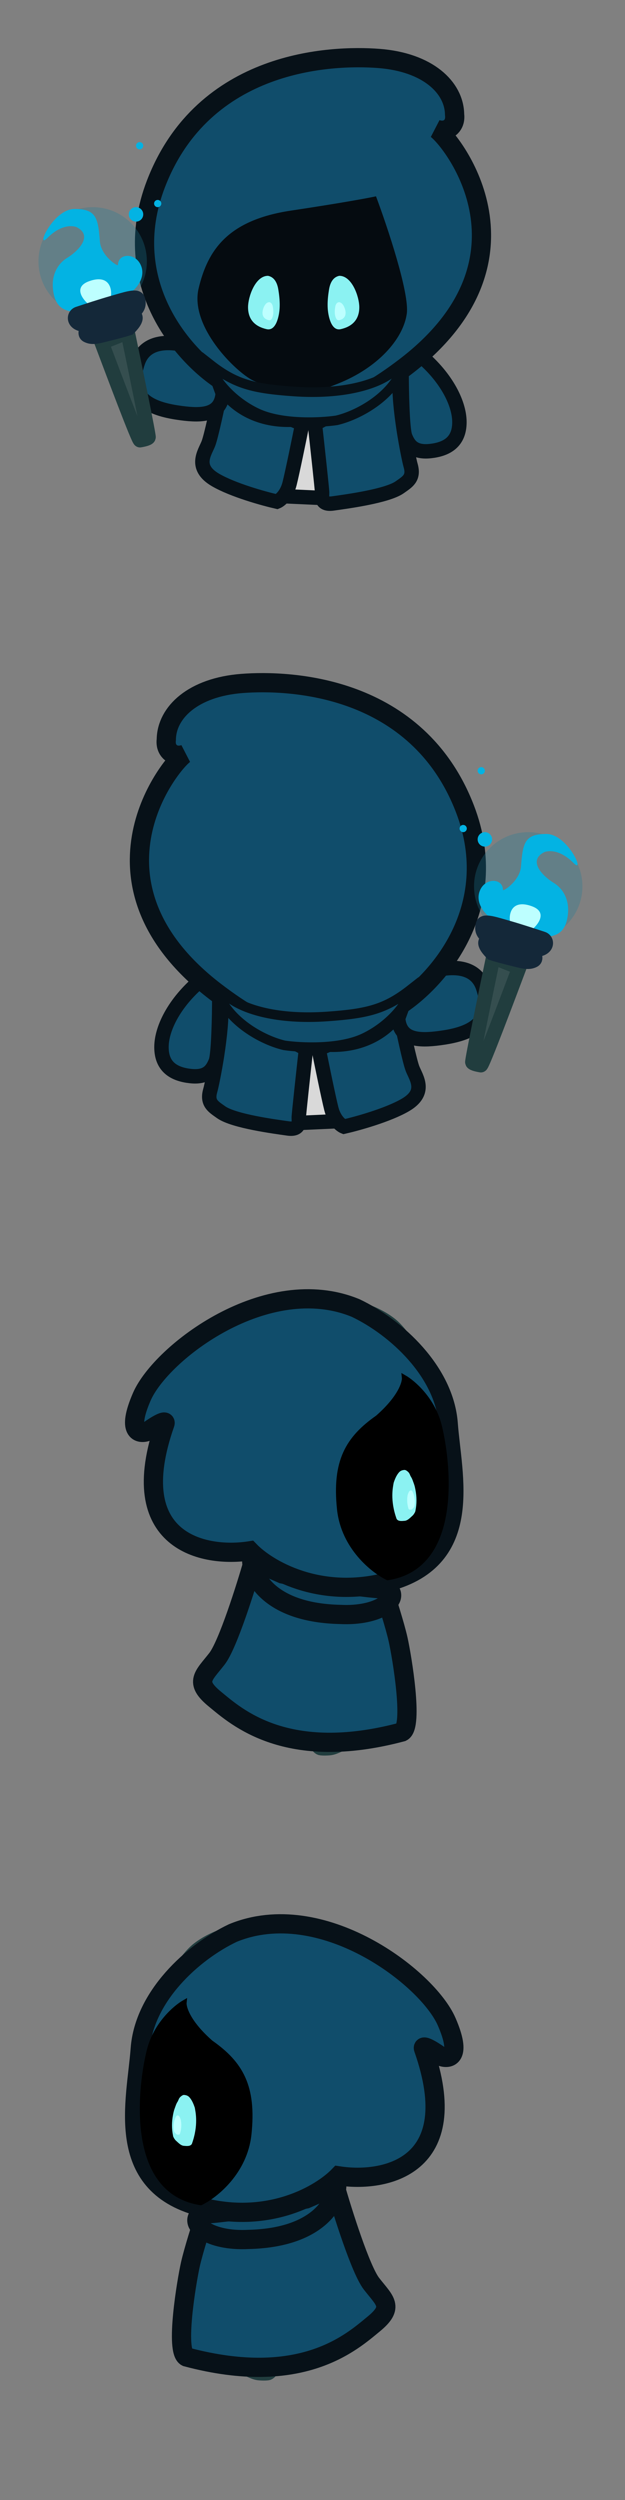 <svg width="130" height="520" viewBox="0 0 130 520" fill="none" xmlns="http://www.w3.org/2000/svg">
<rect x="0" y="0" width="130" height="520" fill="#808080" stroke="none"/>
<g clip-path="url(#clip0_24_47)">
<path d="M67.376 103.591L59.108 103.216L60.236 87.432H67L67.376 103.591Z" fill="#D9D9D9" stroke="#071118" stroke-width="3"/>
<path d="M43.325 92.318C43.926 90.815 45.329 84.176 45.955 81.044L62.866 88.184C62.24 91.316 60.837 98.18 60.235 100.585C59.634 102.99 58.231 104.093 57.605 104.343C54.849 103.717 48.436 101.938 44.828 99.834C40.318 97.203 42.573 94.197 43.325 92.318Z" fill="#104D6B" stroke="#071118" stroke-width="3"/>
<path d="M67 102.464C67 101.863 65.998 92.694 65.497 88.184L83.159 78.789C82.784 84.426 84.933 95.142 85.414 96.827C86.166 99.458 84.738 100.209 83.159 101.337C80.529 103.216 71.886 104.343 69.255 104.719C66.624 105.095 67 103.216 67 102.464Z" fill="#104D6B" stroke="#071118" stroke-width="3"/>
<path d="M84.286 90.815C83.685 89.311 83.534 81.169 83.534 77.286C82.783 74.53 82.407 69.921 86.917 73.528C92.554 78.038 95.56 83.675 95.56 87.808C95.56 91.942 92.929 93.445 89.547 93.821C86.165 94.197 85.038 92.694 84.286 90.815Z" fill="#104D6B" stroke="#071118" stroke-width="3"/>
<path d="M37.688 85.929C42.198 86.531 45.956 86.305 46.331 81.796L43.325 73.528C39.316 71.524 30.773 69.094 28.669 75.407C26.038 83.299 32.051 85.178 37.688 85.929Z" fill="#104D6B" stroke="#071118" stroke-width="3"/>
<path d="M32.439 38.237C28.456 48.593 29.948 57.663 33.453 64.739C36.789 71.474 41.94 76.402 45.906 79.038C47.698 82.478 51.638 86.07 57.907 86.716C64.455 87.391 73.195 84.82 84.376 76.242C91.461 70.808 95.725 65.161 98.002 59.634C100.282 54.102 100.522 48.808 99.74 44.166C98.961 39.541 97.17 35.57 95.388 32.614C93.702 29.818 91.919 27.761 90.857 26.917C91.061 26.976 91.287 27.03 91.521 27.061C91.885 27.11 92.501 27.14 93.133 26.838C93.868 26.487 94.294 25.855 94.472 25.213C94.612 24.711 94.603 24.21 94.553 23.786C94.465 18.185 88.983 12.941 78.803 12.158C73.754 11.77 64.697 11.859 55.638 15.238C46.514 18.641 37.379 25.393 32.439 38.237Z" fill="#104D6B" stroke="#071118" stroke-width="4"/>
<path d="M52.609 79.134C55.244 80.454 58.381 80.344 58.256 81.115C62.02 82.876 63.677 82.436 70.303 79.794C78.585 76.493 83.856 70.549 84.609 65.267C85.211 61.041 80.593 47.217 78.209 40.834C76.703 41.164 71.056 42.221 60.514 43.806C47.338 45.787 43.197 52.06 41.314 59.984C39.432 67.908 48.954 77.302 52.609 79.134Z" fill="#050B10"/>
<path d="M51.592 63.901C51.592 61.754 53.091 57.369 55.742 57.369C57.621 57.744 57.849 59.959 57.953 60.637C58.126 61.762 58.227 62.949 58.163 64.1C58.084 65.53 57.499 68.92 55.475 68.47C53.059 67.933 51.592 66.477 51.592 63.901Z" fill="#8BF2F2"/>
<path d="M54.598 65.057C54.598 64.332 55.111 62.853 56.018 62.853C56.66 62.98 56.738 63.727 56.774 63.956C56.833 64.335 56.868 64.736 56.846 65.124C56.819 65.606 56.618 66.749 55.926 66.598C55.099 66.417 54.598 65.925 54.598 65.057Z" fill="#BDFFFF"/>
<path d="M74.734 63.901C74.734 61.754 73.235 57.369 70.584 57.369C68.705 57.744 68.477 59.959 68.373 60.637C68.2 61.762 68.099 62.949 68.163 64.1C68.242 65.53 68.828 68.92 70.851 68.47C73.267 67.933 74.734 66.477 74.734 63.901Z" fill="#8BF2F2"/>
<path d="M71.885 65.057C71.885 64.332 71.372 62.853 70.465 62.853C69.822 62.98 69.744 63.727 69.709 63.956C69.649 64.335 69.615 64.736 69.637 65.124C69.664 65.606 69.864 66.749 70.556 66.598C71.383 66.417 71.885 65.925 71.885 65.057Z" fill="#BDFFFF"/>
<path d="M53.471 85.929C48.36 83.524 44.452 79.04 43.7 75.783C48.961 79.916 52.706 80.828 60.987 81.42C71.509 82.171 78.273 79.916 81.28 77.662C82.783 76.534 84.662 75.783 82.407 79.165C79.387 83.695 73.764 86.556 70.006 87.432C66.624 87.933 58.582 88.334 53.471 85.929Z" fill="#104D6B" stroke="#071118" stroke-width="2"/>
<circle cx="19.274" cy="54.362" r="11.274" fill="#1F7D97" fill-opacity="0.3"/>
<path d="M11.006 59.999C11.382 64.133 13.511 64.634 15.515 64.885L26.789 61.127C28.543 59.999 30.172 57.745 29.42 55.49C28.412 52.465 24.535 52.593 24.535 55.114C24.535 55.49 21.008 53.235 20.777 50.228C20.401 45.343 20.025 43.464 15.515 43.464C11.006 43.464 7.248 52.107 9.879 49.477C12.509 46.846 14.764 46.847 15.891 47.222C19.649 49.101 15.891 52.483 14.012 53.611C12.133 54.738 10.732 56.982 11.006 59.999Z" fill="#03B3E3"/>
<path d="M18.521 58.496C15.214 59.699 17.143 62.254 18.521 63.382C19.398 63.131 21.528 62.48 23.031 61.879C23.407 60 22.655 56.993 18.521 58.496Z" fill="#BDFFFF"/>
<circle cx="28.292" cy="44.592" r="1.503" fill="#03B3E3"/>
<circle cx="29.044" cy="30.312" r="0.752" fill="#03B3E3"/>
<circle cx="32.802" cy="42.337" r="0.752" fill="#03B3E3"/>
<path d="M29.123 91.569C28.799 91.627 23.549 77.631 21.153 71.273L26.56 69.121C28.057 76.3 31.021 90.719 30.898 90.967C30.745 91.278 29.529 91.496 29.123 91.569Z" fill="#354E4F" stroke="#213D3E" stroke-width="3"/>
<path d="M18.145 69.77C17.394 69.394 18.145 68.267 18.521 67.515C15.214 67.816 15.14 65.636 16.266 65.26C17.769 64.759 21.302 63.607 23.406 63.006C26.037 62.254 28.402 61.457 28.668 62.254C29.42 64.509 26.788 64.885 27.916 65.636C28.818 66.237 27.165 67.891 26.789 68.267C25.286 68.768 22.204 69.507 21.152 69.77C19.649 70.146 18.897 70.146 18.145 69.77Z" fill="#142839" stroke="#142839" stroke-width="3"/>
<path d="M61.769 233.591L70.036 233.216L68.909 217.432H62.144L61.769 233.591Z" fill="#D9D9D9" stroke="#071118" stroke-width="3"/>
<path d="M85.82 222.318C85.219 220.815 83.816 214.176 83.189 211.044L66.279 218.184C66.905 221.316 68.308 228.18 68.909 230.585C69.51 232.99 70.913 234.093 71.54 234.343C74.296 233.717 80.709 231.938 84.317 229.834C88.826 227.203 86.571 224.197 85.82 222.318Z" fill="#104D6B" stroke="#071118" stroke-width="3"/>
<path d="M62.144 232.464C62.144 231.863 63.146 222.693 63.648 218.184L45.985 208.789C46.361 214.426 44.212 225.142 43.73 226.827C42.979 229.458 44.407 230.209 45.985 231.337C48.616 233.216 57.259 234.343 59.889 234.719C62.52 235.095 62.144 233.216 62.144 232.464Z" fill="#104D6B" stroke="#071118" stroke-width="3"/>
<path d="M44.858 220.815C45.46 219.312 45.61 211.169 45.61 207.286C46.362 204.53 46.737 199.92 42.228 203.528C36.591 208.038 33.585 213.675 33.585 217.808C33.585 221.942 36.215 223.445 39.597 223.821C42.98 224.197 44.107 222.694 44.858 220.815Z" fill="#104D6B" stroke="#071118" stroke-width="3"/>
<path d="M91.457 215.929C86.947 216.531 83.189 216.305 82.813 211.796L85.82 203.528C89.828 201.524 98.371 199.094 100.476 205.407C103.106 213.299 97.093 215.178 91.457 215.929Z" fill="#104D6B" stroke="#071118" stroke-width="3"/>
<path d="M96.706 168.237C100.689 178.593 99.196 187.663 95.692 194.739C92.356 201.474 87.205 206.402 83.238 209.039C81.447 212.478 77.506 216.07 71.237 216.716C64.689 217.391 55.95 214.82 44.768 206.242C37.684 200.808 33.42 195.161 31.142 189.634C28.862 184.102 28.622 178.808 29.404 174.165C30.183 169.54 31.974 165.57 33.756 162.614C35.443 159.818 37.225 157.761 38.288 156.917C38.083 156.976 37.858 157.03 37.624 157.061C37.259 157.11 36.644 157.14 36.011 156.838C35.276 156.487 34.85 155.855 34.672 155.213C34.533 154.711 34.542 154.21 34.592 153.786C34.68 148.185 40.162 142.941 50.342 142.158C55.391 141.77 64.447 141.859 73.507 145.238C82.63 148.641 91.766 155.394 96.706 168.237Z" fill="#104D6B" stroke="#071118" stroke-width="4"/>
<path d="M75.674 215.929C80.784 213.524 84.693 209.04 85.444 205.783C80.183 209.916 76.438 210.828 68.158 211.42C57.636 212.171 50.871 209.916 47.865 207.662C46.362 206.534 44.483 205.783 46.737 209.165C49.758 213.695 55.381 216.556 59.139 217.432C62.521 217.933 70.563 218.334 75.674 215.929Z" fill="#104D6B" stroke="#071118" stroke-width="2"/>
<circle cx="11.274" cy="11.274" r="11.274" transform="matrix(-1 0 0 1 121.145 173.088)" fill="#1F7D97" fill-opacity="0.3"/>
<path d="M118.139 189.999C117.763 194.133 115.633 194.634 113.629 194.885L102.355 191.127C100.602 189.999 98.973 187.745 99.725 185.49C100.733 182.465 104.61 182.593 104.61 185.114C104.61 185.49 108.137 183.235 108.368 180.229C108.744 175.343 109.12 173.464 113.629 173.464C118.139 173.464 121.896 182.107 119.266 179.477C116.635 176.846 114.381 176.847 113.253 177.222C109.495 179.101 113.253 182.483 115.132 183.611C117.011 184.738 118.413 186.982 118.139 189.999Z" fill="#03B3E3"/>
<path d="M110.623 188.496C113.93 189.699 112.001 192.254 110.623 193.382C109.746 193.131 107.617 192.48 106.114 191.879C105.738 190 106.49 186.993 110.623 188.496Z" fill="#BDFFFF"/>
<circle cx="1.503" cy="1.503" r="1.503" transform="matrix(-1 0 0 1 102.355 173.088)" fill="#03B3E3"/>
<circle cx="0.752" cy="0.752" r="0.752" transform="matrix(-1 0 0 1 100.853 159.56)" fill="#03B3E3"/>
<circle cx="0.752" cy="0.752" r="0.752" transform="matrix(-1 0 0 1 97.094 171.585)" fill="#03B3E3"/>
<path d="M100.021 221.569C100.345 221.627 105.596 207.631 107.992 201.273L102.584 199.121C101.087 206.3 98.123 220.719 98.246 220.967C98.4 221.278 99.616 221.496 100.021 221.569Z" fill="#354E4F" stroke="#213D3E" stroke-width="3"/>
<path d="M110.999 199.77C111.751 199.394 110.999 198.267 110.624 197.515C113.93 197.816 114.005 195.636 112.878 195.261C111.375 194.759 107.843 193.607 105.738 193.006C103.108 192.254 100.742 191.457 100.477 192.254C99.725 194.509 102.356 194.885 101.229 195.636C100.327 196.237 101.98 197.891 102.356 198.267C103.859 198.768 106.941 199.507 107.992 199.77C109.496 200.146 110.248 200.146 110.999 199.77Z" fill="#142839" stroke="#142839" stroke-width="3"/>
<path d="M51.945 324.663C51.945 326.722 51.77 328.516 51.121 330.497C49.471 335.54 47.304 340.543 44.971 345.308C44.413 346.446 43.819 347.542 43.361 348.728C42.787 350.218 42.16 350.745 43.505 352.09C45.745 354.33 48.261 356.222 51.092 357.666C57.58 360.975 64.421 361.91 71.584 361.91C75.614 361.91 79.342 361.551 83.041 359.975C84.146 359.504 84.29 359.567 84.536 358.461C84.76 357.451 84.732 356.433 84.708 355.395C84.678 354.091 84.191 352.797 84.191 351.487C84.191 349.822 83.861 348.044 83.587 346.4C82.96 342.633 82.571 338.598 81.183 335.029C80.849 334.17 80.549 333.32 80.225 332.461C79.91 331.627 79.626 330.75 79.545 329.855C79.507 329.441 79.595 329.15 79.363 328.802" stroke="#213D3E" stroke-width="3" stroke-linecap="round"/>
<path d="M79.535 328.284C81.296 328.284 83.088 327.695 84.632 326.886C86.999 325.644 89.354 324.267 90.84 321.971C93.446 317.944 93.675 313.359 93.675 308.665C93.675 305.498 93.859 302.438 93.541 299.257C93.286 296.708 92.679 294.294 92.047 291.823C91.51 289.727 90.606 288.003 89.623 286.113C89.005 284.925 88.131 283.794 87.333 282.722C86.621 281.766 86.07 280.766 85.226 279.906C83.797 278.45 82.734 276.64 81.087 275.384C79.113 273.878 77.091 273.049 74.793 272.232C71.451 271.044 68.156 270 64.533 270C62.666 270 60.889 270.008 59.053 270.383C56.898 270.824 54.85 271.853 52.712 272.424C49.71 273.224 47.036 274.129 44.434 275.863C42.48 277.166 40.329 278.567 38.533 280.078C36.858 281.488 34.962 282.863 33.494 284.494C32.633 285.451 31.775 286.378 31.07 287.435C30.192 288.753 29.7 289.957 29.145 291.421C28.747 292.468 28.321 293.317 28.321 294.448C28.321 294.834 28.098 297.489 28.417 297.581C29.372 297.853 30.316 297.23 31.09 296.795C31.388 296.627 34.467 294.411 34.529 295.521C34.576 296.372 33.726 297.681 33.36 298.452C32.66 299.931 32.405 301.682 32.028 303.271C30.826 308.348 31.835 313.152 34.663 317.516C36.301 320.045 39.049 321.605 41.905 322.421C43.944 323.004 46.024 322.791 48.056 323.197C49.347 323.456 50.389 322.995 51.581 322.508C52.236 322.24 52.353 321.956 52.28 322.862C52.231 323.476 52.117 324.043 52.117 324.663" stroke="#213D3E" stroke-width="3" stroke-linecap="round"/>
<path d="M80.052 328.112C80.052 327.092 78.68 326.351 77.964 325.774C76.94 324.95 75.751 324.31 74.802 323.399C72.035 320.738 70.012 317.258 68.729 313.665C66.997 308.817 68.121 303.582 71.258 299.573C73.445 296.779 76.636 294.841 79.19 292.417C80.104 291.55 81.181 290.836 82.035 289.907C82.566 289.331 83.501 288.694 83.501 287.848C83.501 287.474 83.501 287.1 83.501 286.727C83.501 285.925 83.511 286.22 84.028 286.64C85.006 287.435 85.849 288.664 86.95 289.275C87.823 289.76 88.692 290.668 89.46 291.296C90.315 291.996 90.611 293.359 91.088 294.314" stroke="#213D3E" stroke-width="3" stroke-linecap="round"/>
<path d="M52.635 322.766C53.074 322.792 53.695 323.428 54.081 323.695C55.629 324.767 57.318 325.558 58.948 326.483C61.135 327.724 63.664 327.99 65.912 329.012C66.365 329.218 66.898 329.146 67.388 329.146C68.735 329.146 70.127 329.319 71.507 329.319C72.504 329.319 73.5 329.319 74.496 329.319C75.224 329.319 75.904 328.941 76.604 328.801" stroke="#213D3E" stroke-width="3" stroke-linecap="round"/>
<path d="M52.635 323.801C54.523 325.689 55.742 328.251 57.568 330.238C60.182 333.082 64.744 334.369 68.461 335.143C69.613 335.383 70.756 335.354 71.929 335.354C73.617 335.354 75.293 335.527 76.987 335.527C78.28 335.527 78.947 335.235 79.88 334.32C80.367 333.842 80.574 333.28 80.953 332.806C81.397 332.251 81.249 329.983 80.57 329.625C79.284 328.948 78.269 328.457 76.776 328.457" stroke="#213D3E" stroke-width="3" stroke-linecap="round"/>
<path d="M59.878 327.594C58.186 329.253 56.492 330.502 55.107 332.48C53.291 335.074 52.393 337.685 51.342 340.604C50.103 344.045 50.144 348.424 52.291 351.429C54.286 354.222 57.398 356.317 60.845 355.012C62.223 354.491 64.758 354.238 65.501 352.751C66.148 351.457 66.73 350.461 67.082 349.053C67.48 347.46 67.202 346.265 66.43 344.915C66.088 344.314 65.573 343.863 65.386 343.21C65.186 342.507 64.954 341.815 64.744 341.083C64.143 338.978 65.315 336.541 65.913 334.597C66.415 332.966 66.775 331.73 66.775 330.008" stroke="#213D3E" stroke-width="3" stroke-linecap="round"/>
<path d="M62.981 355.357C63.514 357.459 64.369 359.719 65.357 361.66C65.634 362.205 66.086 363.548 66.775 363.624C67.298 363.682 67.901 363.66 68.422 363.624C69.508 363.549 70.465 362.905 71.45 362.523C72.594 362.077 73.169 361.899 72.638 360.492C72.088 359.037 71.93 357.31 71.641 355.778C71.144 353.142 70.382 350.582 69.812 347.951C69.336 345.756 69.487 343.409 68.806 341.255C68.084 338.974 67.701 336.589 66.861 334.348C66.421 333.174 66.092 331.92 65.491 330.803C65.238 330.334 64.509 330.288 64.035 330.104C63.306 329.821 62.744 329.663 61.985 329.663C60.687 329.663 57.463 329.133 57.463 331.244C57.463 334.008 57.076 336.735 57.559 339.492C58.043 342.258 58.806 345.044 59.149 347.827C59.311 349.14 59.805 350.347 60.04 351.64C60.19 352.465 60.263 353.28 60.567 354.073C60.831 354.761 61.257 355.462 61.257 356.219" stroke="#213D3E" stroke-width="3" stroke-linecap="round"/>
<path d="M56.773 327.939C55.962 329.563 59.207 329.822 60.222 329.836C62.955 329.875 65.213 329.612 67.493 327.863C68.585 327.025 69.297 325.902 68.748 324.491C68.05 322.697 65.462 322.858 63.92 322.728C62.446 322.604 60.506 322.21 59.149 322.977C57.538 323.887 55.607 324.889 54.551 326.474C53.198 328.503 54.836 330.181 56.946 330.181" stroke="#213D3E" stroke-width="3" stroke-linecap="round"/>
<path d="M45.131 345.023C47.376 342.137 51.143 330.193 52.747 324.582L79.6 330.193C80.402 332.598 82.166 338.129 82.807 341.015C83.609 344.622 86.013 359.051 83.609 360.253C59.56 366.666 49.139 357.047 44.73 353.44C40.322 349.832 42.326 348.63 45.131 345.023Z" fill="#104D6B" stroke="#071118" stroke-width="4"/>
<path d="M70.783 335.804C56.354 335.483 52.479 328.189 52.346 324.582L58.759 327.387C63.435 328.322 74.39 330.273 80.803 330.594C83.208 332.598 78.799 336.205 70.783 335.804Z" fill="#104D6B" stroke="#071118" stroke-width="4"/>
<path d="M34.309 296.124C25.652 320.814 42.459 324.047 51.945 322.578C55.552 326.318 66.374 332.838 80.803 328.991C98.839 324.181 94.03 306.946 93.228 296.124C92.426 285.303 82.406 276.084 73.989 272.076C55.552 264.461 33.508 281.295 29.5 290.513C26.293 297.888 28.965 298.396 30.702 297.728C31.37 297.193 34.71 294.922 34.309 296.124Z" fill="#104D6B" stroke="#071118" stroke-width="4"/>
<path d="M70.595 313.897C71.425 321.837 77.63 326.733 80.629 328.189C96.199 325.807 93.085 303.178 91.355 296.43C89.971 291.031 85.934 287.564 84.089 286.505C84.204 287.564 83.258 290.713 78.553 294.842C72.325 299.209 69.557 303.972 70.595 313.897Z" fill="black" stroke="black"/>
<path d="M86.416 309.886C86.695 311.332 86.707 312.787 86.416 314.21C86.416 314.486 86.012 315.079 85.83 315.236C85.362 315.64 84.825 316.283 84.158 316.332C83.593 316.374 82.828 316.488 82.492 315.929C81.084 312.006 81.735 309.274 81.886 308.398C82.287 307.196 82.628 306.692 82.937 306.315C83.223 305.965 83.581 305.775 84.158 305.744C84.455 305.744 84.938 306.155 85.093 306.395C85.291 306.702 85.293 306.886 85.494 307.196C85.774 307.631 85.89 308.087 86.076 308.57C86.243 309.005 86.328 309.431 86.416 309.886Z" fill="#8BF2F2"/>
<path d="M86.227 311.564C86.316 312.11 86.32 312.658 86.227 313.195C86.227 313.299 86.099 313.523 86.04 313.582C85.891 313.734 85.72 313.977 85.507 313.996C85.327 314.011 85.083 314.054 84.976 313.843C84.526 312.364 84.734 311.334 84.782 311.003C84.91 310.55 85.019 310.36 85.117 310.218C85.209 310.085 85.323 310.014 85.507 310.002C85.602 310.002 85.756 310.157 85.805 310.247C85.868 310.363 85.869 310.433 85.933 310.55C86.023 310.714 86.06 310.886 86.119 311.068C86.172 311.232 86.199 311.393 86.227 311.564Z" fill="#BDFFFF"/>
<path d="M70.459 454.663C70.459 456.722 70.635 458.516 71.283 460.497C72.934 465.54 75.1 470.543 77.434 475.308C77.991 476.446 78.585 477.542 79.043 478.728C79.618 480.218 80.245 480.745 78.899 482.09C76.659 484.33 74.144 486.222 71.312 487.666C64.825 490.975 57.984 491.91 50.821 491.91C46.79 491.91 43.062 491.551 39.363 489.975C38.258 489.504 38.114 489.567 37.869 488.461C37.644 487.451 37.672 486.433 37.696 485.395C37.726 484.091 38.213 482.797 38.213 481.487C38.213 479.822 38.543 478.044 38.817 476.4C39.445 472.633 39.834 468.598 41.221 465.029C41.555 464.17 41.855 463.32 42.179 462.461C42.495 461.627 42.778 460.75 42.86 459.855C42.897 459.441 42.809 459.15 43.042 458.802" stroke="#213D3E" stroke-width="3" stroke-linecap="round"/>
<path d="M42.869 458.284C41.108 458.284 39.316 457.695 37.773 456.886C35.405 455.644 33.05 454.267 31.565 451.971C28.959 447.944 28.729 443.359 28.729 438.665C28.729 435.498 28.545 432.438 28.863 429.257C29.118 426.708 29.726 424.294 30.358 421.823C30.894 419.727 31.799 418.003 32.781 416.113C33.4 414.925 34.273 413.794 35.071 412.722C35.783 411.766 36.334 410.766 37.179 409.906C38.607 408.45 39.671 406.64 41.317 405.384C43.291 403.878 45.313 403.049 47.611 402.232C50.953 401.044 54.249 400 57.871 400C59.739 400 61.515 400.008 63.351 400.383C65.507 400.824 67.554 401.853 69.693 402.424C72.694 403.224 75.368 404.129 77.97 405.863C79.924 407.166 82.075 408.567 83.871 410.078C85.547 411.488 87.442 412.863 88.91 414.494C89.771 415.451 90.629 416.378 91.334 417.435C92.212 418.753 92.704 419.957 93.259 421.421C93.657 422.468 94.083 423.317 94.083 424.448C94.083 424.834 94.306 427.489 93.987 427.581C93.033 427.853 92.088 427.23 91.315 426.795C91.016 426.627 87.937 424.411 87.876 425.521C87.828 426.372 88.679 427.681 89.044 428.452C89.745 429.931 89.999 431.682 90.376 433.271C91.578 438.348 90.569 443.152 87.741 447.516C86.103 450.045 83.355 451.605 80.499 452.421C78.46 453.004 76.381 452.791 74.349 453.197C73.057 453.456 72.015 452.995 70.823 452.508C70.169 452.24 70.052 451.956 70.124 452.862C70.173 453.476 70.287 454.043 70.287 454.663" stroke="#213D3E" stroke-width="3" stroke-linecap="round"/>
<path d="M42.352 458.112C42.352 457.092 43.724 456.351 44.441 455.774C45.464 454.95 46.654 454.31 47.602 453.399C50.369 450.738 52.392 447.258 53.675 443.665C55.407 438.817 54.284 433.582 51.146 429.573C48.959 426.779 45.769 424.841 43.214 422.417C42.3 421.55 41.224 420.836 40.369 419.907C39.839 419.331 38.903 418.694 38.903 417.848C38.903 417.474 38.903 417.1 38.903 416.727C38.903 415.925 38.894 416.22 38.376 416.64C37.398 417.435 36.555 418.664 35.455 419.275C34.581 419.76 33.712 420.668 32.945 421.296C32.089 421.996 31.794 423.359 31.316 424.314" stroke="#213D3E" stroke-width="3" stroke-linecap="round"/>
<path d="M69.769 452.766C69.331 452.792 68.71 453.428 68.323 453.695C66.775 454.767 65.086 455.558 63.456 456.483C61.269 457.724 58.74 457.99 56.492 459.012C56.039 459.218 55.506 459.146 55.017 459.146C53.669 459.146 52.278 459.319 50.897 459.319C49.901 459.319 48.904 459.319 47.908 459.319C47.18 459.319 46.5 458.941 45.801 458.801" stroke="#213D3E" stroke-width="3" stroke-linecap="round"/>
<path d="M69.769 453.801C67.882 455.689 66.663 458.251 64.836 460.238C62.222 463.082 57.66 464.369 53.944 465.143C52.791 465.383 51.648 465.354 50.476 465.354C48.787 465.354 47.111 465.527 45.417 465.527C44.124 465.527 43.457 465.235 42.524 464.32C42.038 463.842 41.831 463.28 41.451 462.806C41.008 462.251 41.156 459.983 41.834 459.625C43.121 458.948 44.135 458.457 45.628 458.457" stroke="#213D3E" stroke-width="3" stroke-linecap="round"/>
<path d="M62.526 457.594C64.219 459.253 65.912 460.502 67.297 462.48C69.113 465.074 70.011 467.685 71.062 470.604C72.301 474.045 72.26 478.424 70.114 481.429C68.119 484.222 65.007 486.317 61.559 485.012C60.182 484.491 57.646 484.238 56.903 482.751C56.256 481.457 55.674 480.461 55.322 479.053C54.924 477.46 55.202 476.265 55.974 474.915C56.317 474.314 56.831 473.863 57.018 473.21C57.219 472.507 57.451 471.815 57.66 471.083C58.261 468.978 57.089 466.541 56.491 464.597C55.989 462.966 55.629 461.73 55.629 460.008" stroke="#213D3E" stroke-width="3" stroke-linecap="round"/>
<path d="M59.423 485.357C58.89 487.459 58.035 489.719 57.047 491.66C56.77 492.205 56.319 493.548 55.63 493.624C55.106 493.682 54.503 493.66 53.982 493.624C52.897 493.549 51.939 492.905 50.955 492.523C49.81 492.077 49.235 491.899 49.767 490.492C50.316 489.037 50.474 487.31 50.763 485.778C51.26 483.142 52.023 480.582 52.593 477.951C53.068 475.756 52.917 473.409 53.599 471.255C54.32 468.974 54.703 466.589 55.543 464.348C55.984 463.174 56.312 461.92 56.913 460.803C57.166 460.334 57.895 460.288 58.369 460.104C59.098 459.821 59.66 459.663 60.419 459.663C61.718 459.663 64.941 459.133 64.941 461.244C64.941 464.008 65.328 466.735 64.845 469.492C64.362 472.258 63.599 475.044 63.255 477.827C63.093 479.14 62.599 480.347 62.364 481.64C62.214 482.465 62.142 483.28 61.837 484.073C61.573 484.761 61.148 485.462 61.148 486.219" stroke="#213D3E" stroke-width="3" stroke-linecap="round"/>
<path d="M65.631 457.939C66.443 459.563 63.197 459.822 62.182 459.836C59.449 459.875 57.191 459.612 54.911 457.863C53.82 457.025 53.107 455.902 53.656 454.491C54.354 452.697 56.942 452.858 58.484 452.728C59.959 452.604 61.898 452.21 63.255 452.977C64.866 453.887 66.797 454.889 67.853 456.474C69.206 458.503 67.568 460.181 65.459 460.181" stroke="#213D3E" stroke-width="3" stroke-linecap="round"/>
<path d="M77.273 475.023C75.028 472.137 71.261 460.193 69.658 454.582L42.804 460.193C42.002 462.598 40.239 468.129 39.597 471.015C38.796 474.622 36.391 489.051 38.796 490.253C62.844 496.666 73.265 487.047 77.674 483.44C82.083 479.832 80.079 478.63 77.273 475.023Z" fill="#104D6B" stroke="#071118" stroke-width="4"/>
<path d="M51.621 465.804C66.05 465.483 69.925 458.189 70.059 454.582L63.646 457.387C58.97 458.322 48.014 460.273 41.601 460.594C39.197 462.598 43.605 466.205 51.621 465.804Z" fill="#104D6B" stroke="#071118" stroke-width="4"/>
<path d="M88.095 426.124C96.752 450.814 79.945 454.047 70.46 452.578C66.852 456.318 56.03 462.838 41.601 458.991C23.565 454.181 28.375 436.946 29.176 426.124C29.978 415.303 39.998 406.084 48.415 402.076C66.852 394.461 88.897 411.295 92.905 420.513C96.111 427.888 93.439 428.396 91.702 427.728C91.034 427.193 87.694 424.922 88.095 426.124Z" fill="#104D6B" stroke="#071118" stroke-width="4"/>
<path d="M51.809 443.897C50.979 451.837 44.774 456.733 41.775 458.189C26.206 455.807 29.32 433.178 31.049 426.43C32.434 421.031 36.47 417.564 38.315 416.505C38.2 417.564 39.146 420.713 43.851 424.842C50.079 429.209 52.847 433.972 51.809 443.897Z" fill="black" stroke="black"/>
<path d="M35.988 439.886C35.709 441.332 35.697 442.787 35.988 444.21C35.988 444.486 36.392 445.079 36.574 445.236C37.042 445.64 37.58 446.283 38.246 446.332C38.811 446.374 39.577 446.488 39.912 445.929C41.32 442.006 40.669 439.274 40.518 438.398C40.117 437.196 39.776 436.692 39.468 436.315C39.181 435.965 38.823 435.775 38.246 435.744C37.949 435.744 37.466 436.155 37.312 436.395C37.113 436.702 37.111 436.886 36.911 437.196C36.63 437.631 36.514 438.087 36.328 438.57C36.161 439.005 36.076 439.431 35.988 439.886Z" fill="#8BF2F2"/>
<path d="M36.177 441.564C36.088 442.11 36.084 442.658 36.177 443.195C36.177 443.299 36.306 443.523 36.364 443.582C36.513 443.734 36.685 443.977 36.897 443.996C37.078 444.011 37.322 444.054 37.429 443.843C37.878 442.364 37.67 441.334 37.622 441.003C37.494 440.55 37.385 440.36 37.287 440.218C37.196 440.085 37.081 440.014 36.897 440.002C36.803 440.002 36.648 440.157 36.599 440.247C36.536 440.363 36.535 440.433 36.471 440.55C36.382 440.714 36.345 440.886 36.285 441.068C36.232 441.232 36.205 441.393 36.177 441.564Z" fill="#BDFFFF"/>
</g>
<defs>
<clipPath id="clip0_24_47">
<rect width="130" height="520" fill="white"/>
</clipPath>
</defs>
</svg>
